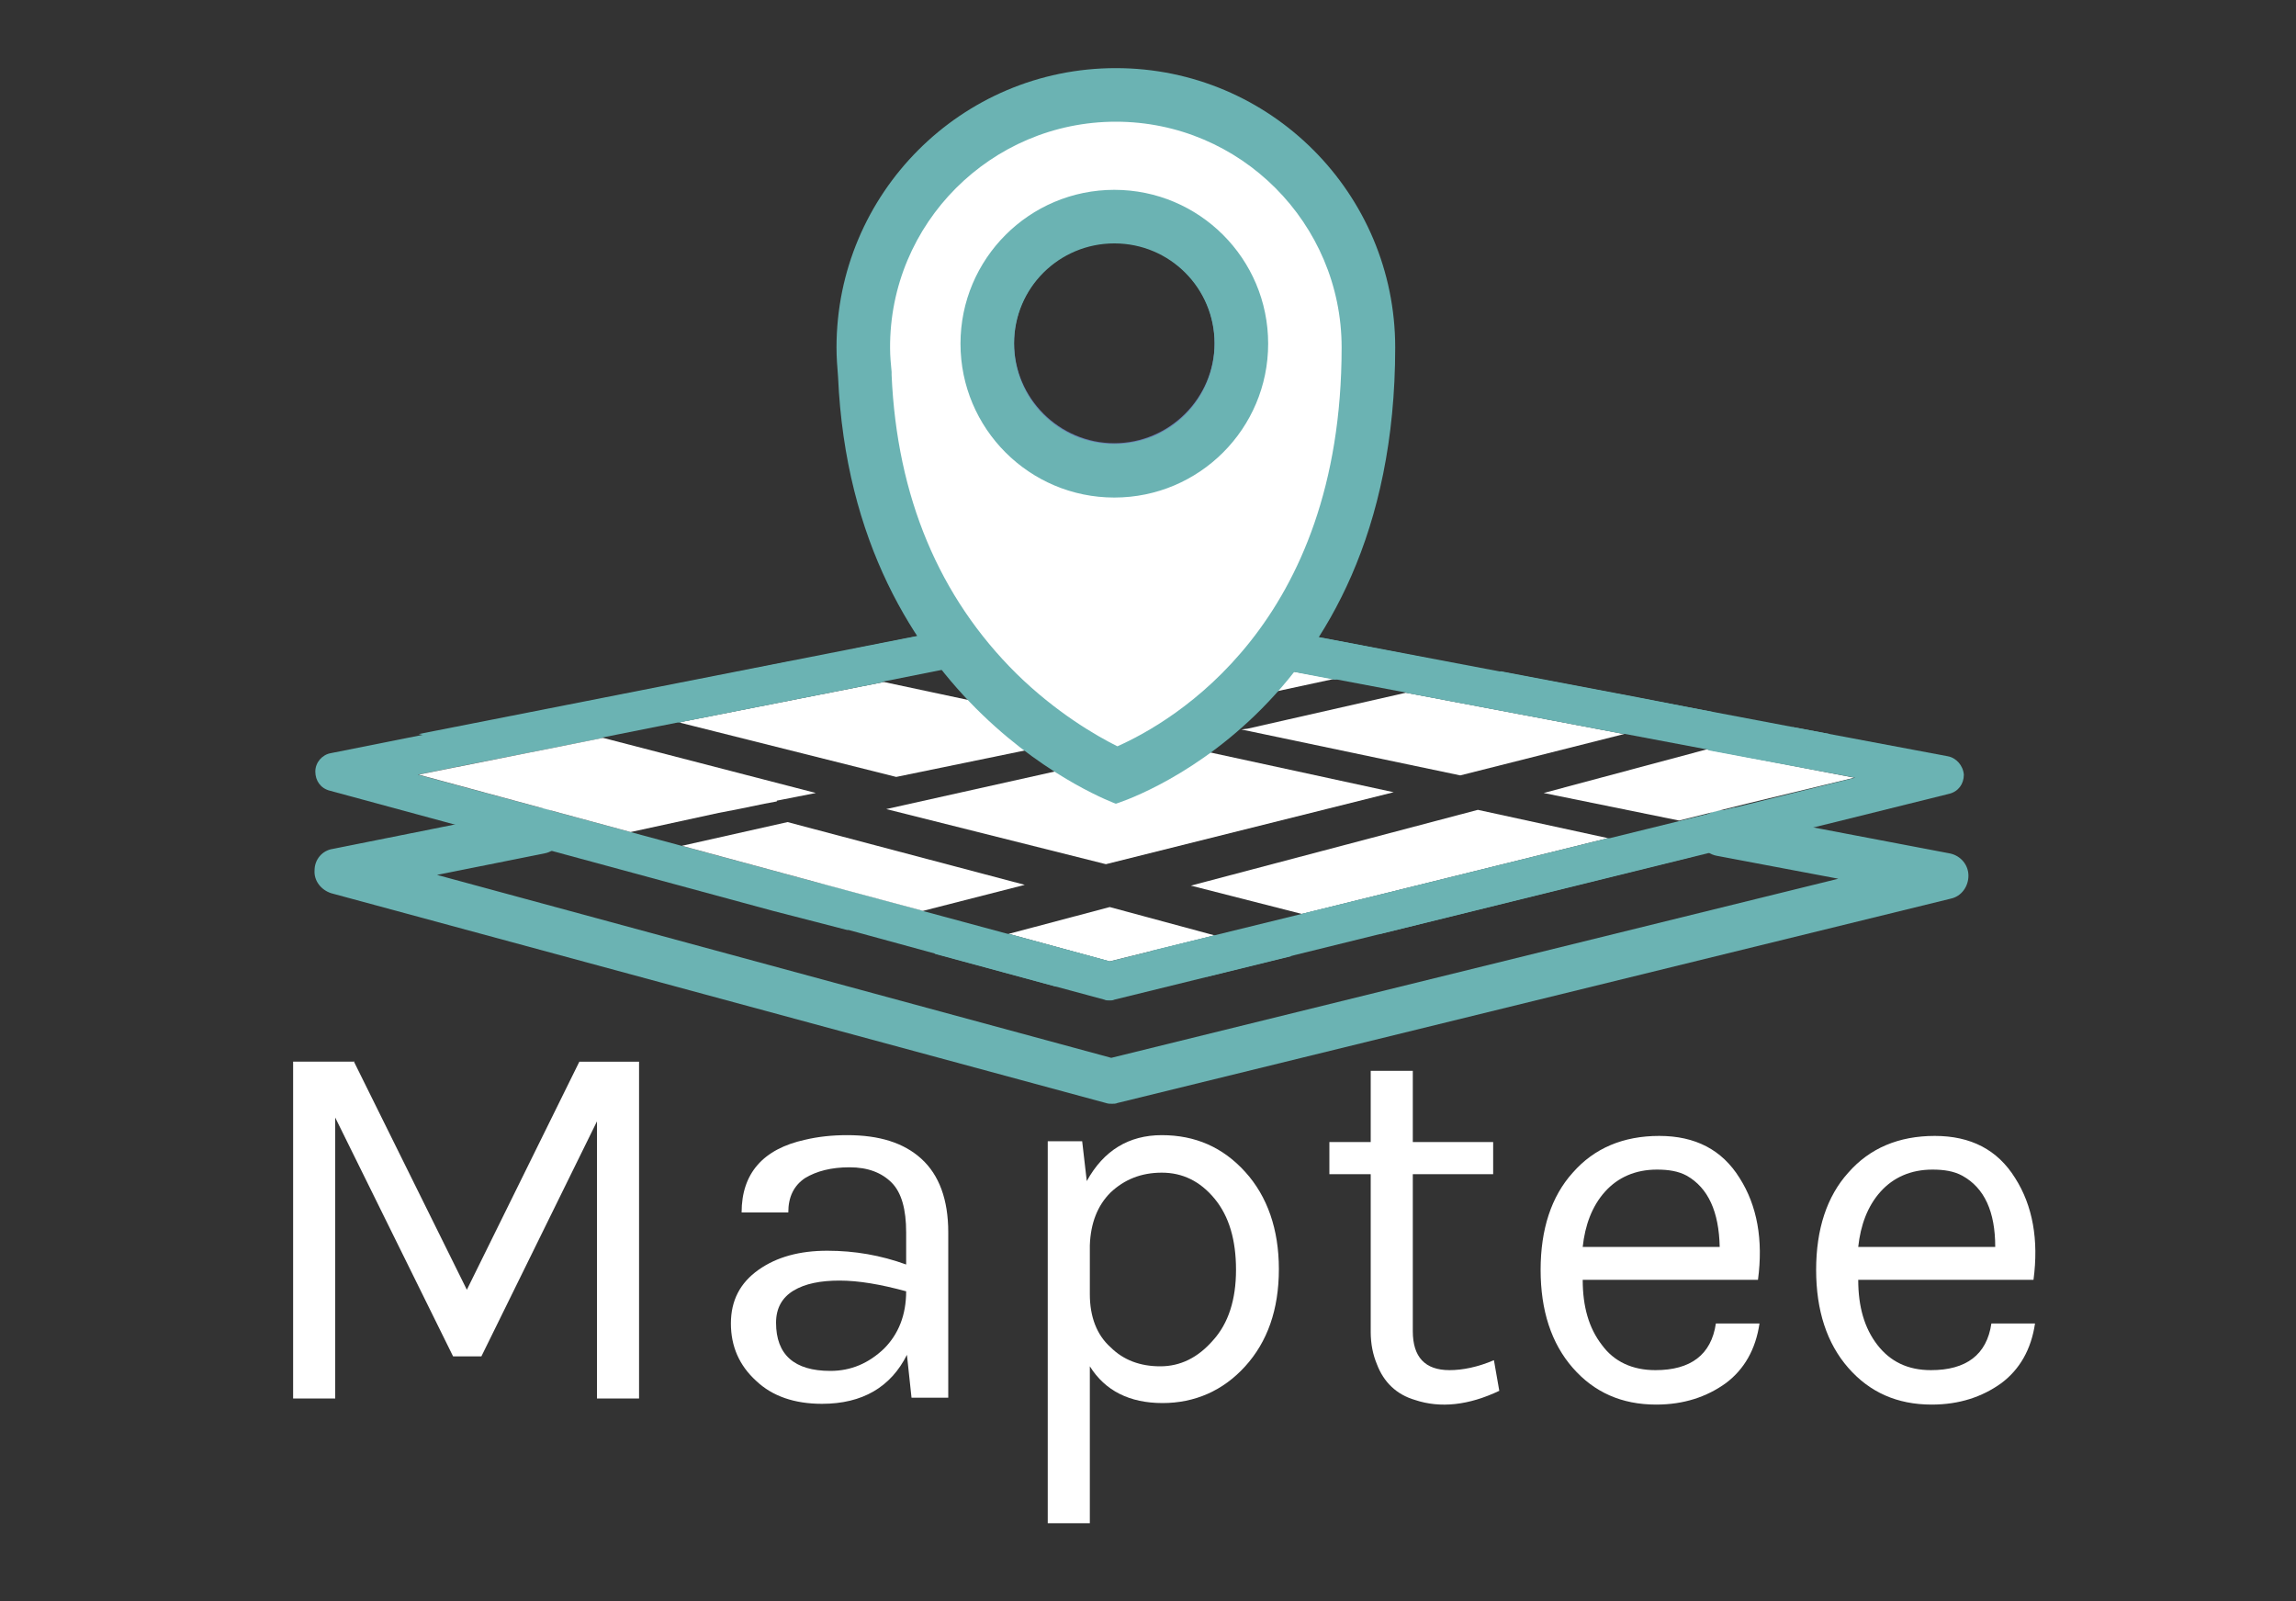 <?xml version="1.0" encoding="utf-8"?>
<!-- Generator: Adobe Illustrator 21.0.0, SVG Export Plug-In . SVG Version: 6.00 Build 0)  -->
<svg version="1.1" id="Calque_1" xmlns="http://www.w3.org/2000/svg" xmlns:xlink="http://www.w3.org/1999/xlink" x="0px" y="0px"
	 viewBox="0 0 300 209.2" style="enable-background:new 0 0 300 209.2;" xml:space="preserve">
<rect x="0" y="0" width="300" height="209.2" fill="#333333" stroke="none"/>
<style type="text/css">
	.st0{enable-background:new    ;}
	.st1{fill:#FFFFFF;}
	.st2{fill:#6BB3B3;}
	.st3{fill:#6B7DB3;}
</style>
<g>
	<g class="st0">
		<path class="st1" d="M46.2,138.6L61,168.5l14.7-29.8h7.8v44H78v-36.2l-15.1,30.7h-3.7L43.8,146v36.7h-5.5v-44H46.2z"/>
		<path class="st1" d="M118.4,161c0-3-0.6-5.2-1.9-6.5c-1.3-1.3-3.1-2-5.5-2c-2.4,0-4.3,0.5-5.8,1.4c-1.5,1-2.2,2.5-2.2,4.5h-6.1
			c0-5.1,2.8-8.3,8.3-9.5c1.7-0.4,3.5-0.6,5.5-0.6c4.2,0,7.4,1,9.7,3.1c2.3,2.1,3.5,5.3,3.5,9.6v21.6h-4.8l-0.6-5.6
			c-2.1,4.2-5.8,6.4-11.1,6.4c-3.6,0-6.5-1-8.6-3c-2.2-2-3.3-4.5-3.3-7.5c0-3,1.2-5.3,3.6-7c2.4-1.7,5.4-2.5,9-2.5
			c3.6,0,7,0.6,10.3,1.8V161z M118.4,168.7c-3.3-0.9-6.2-1.4-8.7-1.4c-2.5,0-4.5,0.4-6,1.3c-1.5,0.9-2.3,2.3-2.3,4.2
			c0,4.2,2.4,6.3,7.1,6.3c2.7,0,5-1,7-2.9C117.4,174.3,118.4,171.8,118.4,168.7z"/>
		<path class="st1" d="M142,154.3c2.2-4,5.5-6,9.8-6c4.4,0,8,1.6,10.9,4.8c2.9,3.2,4.4,7.5,4.4,12.7c0,5.3-1.5,9.5-4.4,12.7
			c-2.9,3.2-6.6,4.8-10.8,4.8c-4.3,0-7.5-1.6-9.5-4.8v20.5h-5.5v-49.9h4.5L142,154.3z M151.6,178.5c2.6,0,4.9-1.1,6.9-3.4
			c2-2.2,3-5.3,3-9.2c0-3.9-0.9-7-2.8-9.3c-1.9-2.3-4.2-3.4-6.9-3.4c-2.7,0-4.9,0.9-6.7,2.6c-1.7,1.7-2.6,4-2.7,6.9v6.4
			c0,2.9,0.9,5.3,2.7,6.9C146.8,177.7,149,178.5,151.6,178.5z"/>
		<path class="st1" d="M195.9,181.7c-4,1.9-7.7,2.3-11,1.2c-2.4-0.7-4.1-2.3-5-4.7c-0.5-1.2-0.8-2.6-0.8-4.2v-20.6h-5.4v-4.2h5.4
			v-9.3h5.5v9.3h10.5v4.2h-10.5v20.5c0,3.4,1.6,5.1,4.8,5.1c1.7,0,3.7-0.4,5.8-1.3L195.9,181.7z"/>
		<path class="st1" d="M216.3,179c4.6,0,7.3-2,7.9-6.1h5.7c-0.5,3.4-2,6-4.4,7.8c-2.5,1.8-5.5,2.8-9.1,2.8c-4.5,0-8.1-1.6-10.9-4.8
			c-2.8-3.2-4.2-7.5-4.2-12.8c0-5.3,1.4-9.6,4.2-12.7c2.8-3.2,6.6-4.8,11.3-4.8c4.7,0,8.2,1.8,10.5,5.5c2.3,3.6,3.1,8.1,2.4,13.3
			h-22.9c0,3.5,0.8,6.3,2.5,8.5C210.9,177.9,213.3,179,216.3,179z M220.4,153.6c-1.1-0.6-2.4-0.8-3.9-0.8c-2.8,0-5.1,1-6.8,2.9
			c-1.7,1.9-2.6,4.4-2.9,7.2h17.9C224.6,158.3,223.2,155.2,220.4,153.6z"/>
		<path class="st1" d="M252.3,179c4.6,0,7.3-2,7.9-6.1h5.7c-0.5,3.4-2,6-4.4,7.8c-2.5,1.8-5.5,2.8-9.1,2.8c-4.5,0-8.1-1.6-10.9-4.8
			c-2.8-3.2-4.2-7.5-4.2-12.8c0-5.3,1.4-9.6,4.2-12.7c2.8-3.2,6.6-4.8,11.3-4.8c4.7,0,8.2,1.8,10.5,5.5c2.3,3.6,3.1,8.1,2.4,13.3
			h-22.9c0,3.5,0.8,6.3,2.5,8.5C247,177.9,249.3,179,252.3,179z M256.4,153.6c-1.1-0.6-2.4-0.8-3.9-0.8c-2.8,0-5.1,1-6.8,2.9
			c-1.7,1.9-2.6,4.4-2.9,7.2h17.9C260.7,158.3,259.3,155.2,256.4,153.6z"/>
	</g>
	<g>
		<path class="st2" d="M145.3,144.2c-0.3,0-0.5,0-0.8-0.1L43.3,116.7c-1.3-0.4-2.3-1.6-2.2-3c0-1.4,1-2.6,2.4-2.8l26.5-5.3
			c1.6-0.3,3.2,0.7,3.5,2.4c0.3,1.6-0.7,3.2-2.4,3.5l-14,2.8l88.1,23.9l95-23.4l-15.9-3c-1.6-0.3-2.7-1.9-2.4-3.5
			c0.3-1.6,1.9-2.7,3.5-2.4l29.4,5.6c1.4,0.3,2.4,1.5,2.4,2.9c0,1.4-0.9,2.7-2.3,3L146,144.1C145.8,144.2,145.5,144.2,145.3,144.2z"
			/>
	</g>
	<g>
		<polygon class="st1" points="242.3,101.6 228.2,105 219.4,107.2 201.7,103.6 223,97.9 		"/>
	</g>
	<g>
		<polygon class="st1" points="158.7,122.2 145,125.6 131.8,122 145,118.5 		"/>
	</g>
	<g>
		<polygon class="st1" points="210.1,109.5 170.1,119.4 155.6,115.7 193.1,105.8 		"/>
	</g>
	<g>
		<polygon class="st1" points="212.2,95.9 190.8,101.3 162.2,95.3 163,95.2 183.7,90.5 202.2,94 		"/>
	</g>
	<g>
		<polygon class="st1" points="174.3,88.7 153.4,93.2 124.1,87.3 145,83.2 164.4,86.9 		"/>
	</g>
	<g>
		<polygon class="st1" points="145.8,95.6 117.1,101.5 88.8,94.4 89.1,94.3 89.1,94.3 108.9,90.4 115.5,89.1 142.7,94.9 		"/>
	</g>
	<g>
		<g>
			<path class="st2" d="M145,83.2l19.5,3.7l9.9,1.9l12.6-2.7l-10.2-2l-31.3-5.9c-0.3-0.1-0.6-0.1-1,0l-33.1,6.6l12.7,2.6L145,83.2z"
				/>
		</g>
		<g>
			<polygon class="st2" points="183.7,90.5 202.2,94 212.2,95.9 223.7,93 214,91.1 196.1,87.7 			"/>
		</g>
		<g>
			<polygon class="st2" points="89.1,94.3 89.1,94.3 108.9,90.4 115.5,89.1 103.2,86.4 96.8,87.7 77.6,91.5 77.4,91.5 88.8,94.4 			
				"/>
		</g>
		<g>
			<path class="st2" d="M254.5,98.8L234.3,95l-11.2,3l19.3,3.6l-14.1,3.5l-8.8,2.2l11.3,2.3l9-2.2l14.9-3.7c1.2-0.3,1.9-1.3,1.9-2.5
				C256.5,100,255.6,99,254.5,98.8z"/>
		</g>
		<g>
			<path class="st2" d="M110.7,121.5l9.9-2.5l-9.7-2.6l-56.3-15.2l24.2-4.8l-11-2.9l-24.6,4.9c-1.1,0.2-2,1.2-2,2.4
				c0,1.2,0.7,2.2,1.9,2.5L101,119L110.7,121.5z"/>
		</g>
		<g>
			<polygon class="st2" points="170.1,119.4 180.4,122 221.2,111.9 210.1,109.5 			"/>
		</g>
		<g>
			<path class="st2" d="M145,125.6l-13.2-3.6l-9.7,2.6l22.2,6c0.2,0.1,0.4,0.1,0.7,0.1c0.2,0,0.4,0,0.6-0.1l23.2-5.7l-10.1-2.7
				L145,125.6z"/>
		</g>
	</g>
	<g>
		<polygon class="st1" points="182.1,103.5 144.5,112.9 115.8,105.7 153.5,97.3 		"/>
	</g>
	<g>
		<g>
			<polygon class="st2" points="145,125.6 107.2,115.4 100.4,117 104.3,119.7 138,128.9 			"/>
		</g>
		<g>
			<polygon class="st2" points="157.7,127.6 236,108.3 226.6,105.5 176.6,117.8 150.5,124.2 			"/>
		</g>
		<g>
			<polygon class="st2" points="239.1,95.9 150.5,79.1 148.3,82.1 174.3,88.7 232,99.6 			"/>
		</g>
		<g>
			<polygon class="st2" points="140.7,84 66.9,98.7 54.7,95.9 128.4,81.4 			"/>
		</g>
	</g>
	<g>
		<g>
			<path class="st3" d="M145.6,31.7c7.3,0,13.1,5.9,13.1,13.1s-5.9,13.1-13.1,13.1s-13.1-5.9-13.1-13.1S138.3,31.7,145.6,31.7
				 M145.6,24.7c-11.1,0-20.1,9-20.1,20.1s9,20.1,20.1,20.1s20.1-9,20.1-20.1S156.7,24.7,145.6,24.7L145.6,24.7z"/>
		</g>
	</g>
	<g>
		<g>
			<path class="st1" d="M145.9,101.4c-5.8-2.5-31.3-15.7-32.9-52.2c0-0.1,0-0.1,0-0.2c-0.1-1.2-0.2-2.3-0.2-3.5
				c0-18.2,14.8-33,33-33s33,14.8,33,33C178.8,86.2,151.7,99.1,145.9,101.4z M145.6,28.2c-9.2,0-16.6,7.5-16.6,16.6
				s7.5,16.6,16.6,16.6c9.1,0,16.6-7.5,16.6-16.6S154.8,28.2,145.6,28.2z"/>
		</g>
		<g>
			<path class="st2" d="M145.8,15.9c16.3,0,29.5,13.3,29.5,29.5c0,36.2-22.1,48.9-29.3,52.1c-2.8-1.4-8-4.4-13.2-9.5
				c-10.1-10-15.6-23.1-16.3-39c0-0.1,0-0.3,0-0.4c-0.1-1-0.2-2.1-0.2-3.1C116.2,29.2,129.5,15.9,145.8,15.9 M145.6,65
				c11.1,0,20.1-9,20.1-20.1s-9-20.1-20.1-20.1c-11.1,0-20.1,9-20.1,20.1S134.5,65,145.6,65 M145.8,8.9c-20.2,0-36.5,16.4-36.5,36.5
				c0,1.3,0.1,2.6,0.2,3.8c1.9,43.4,36.3,55.8,36.3,55.8s36.5-11.1,36.5-59.6C182.3,25.3,166,8.9,145.8,8.9L145.8,8.9z M145.6,58
				c-7.3,0-13.1-5.9-13.1-13.1c0-7.3,5.9-13.1,13.1-13.1c7.3,0,13.1,5.9,13.1,13.1C158.7,52.1,152.9,58,145.6,58L145.6,58z"/>
		</g>
	</g>
	<g>
		<g>
			<polygon class="st1" points="93.9,106.2 96.5,105.7 96.5,105.7 99.9,105 101.5,104.7 101.5,104.6 101.5,104.6 106.6,103.6 
				78.8,96.4 54.7,101.2 82.4,108.7 			"/>
		</g>
		<g>
			<polygon class="st1" points="102.9,107.4 89.1,110.5 110.9,116.4 120.6,119 133.9,115.6 			"/>
		</g>
	</g>
</g>
</svg>
